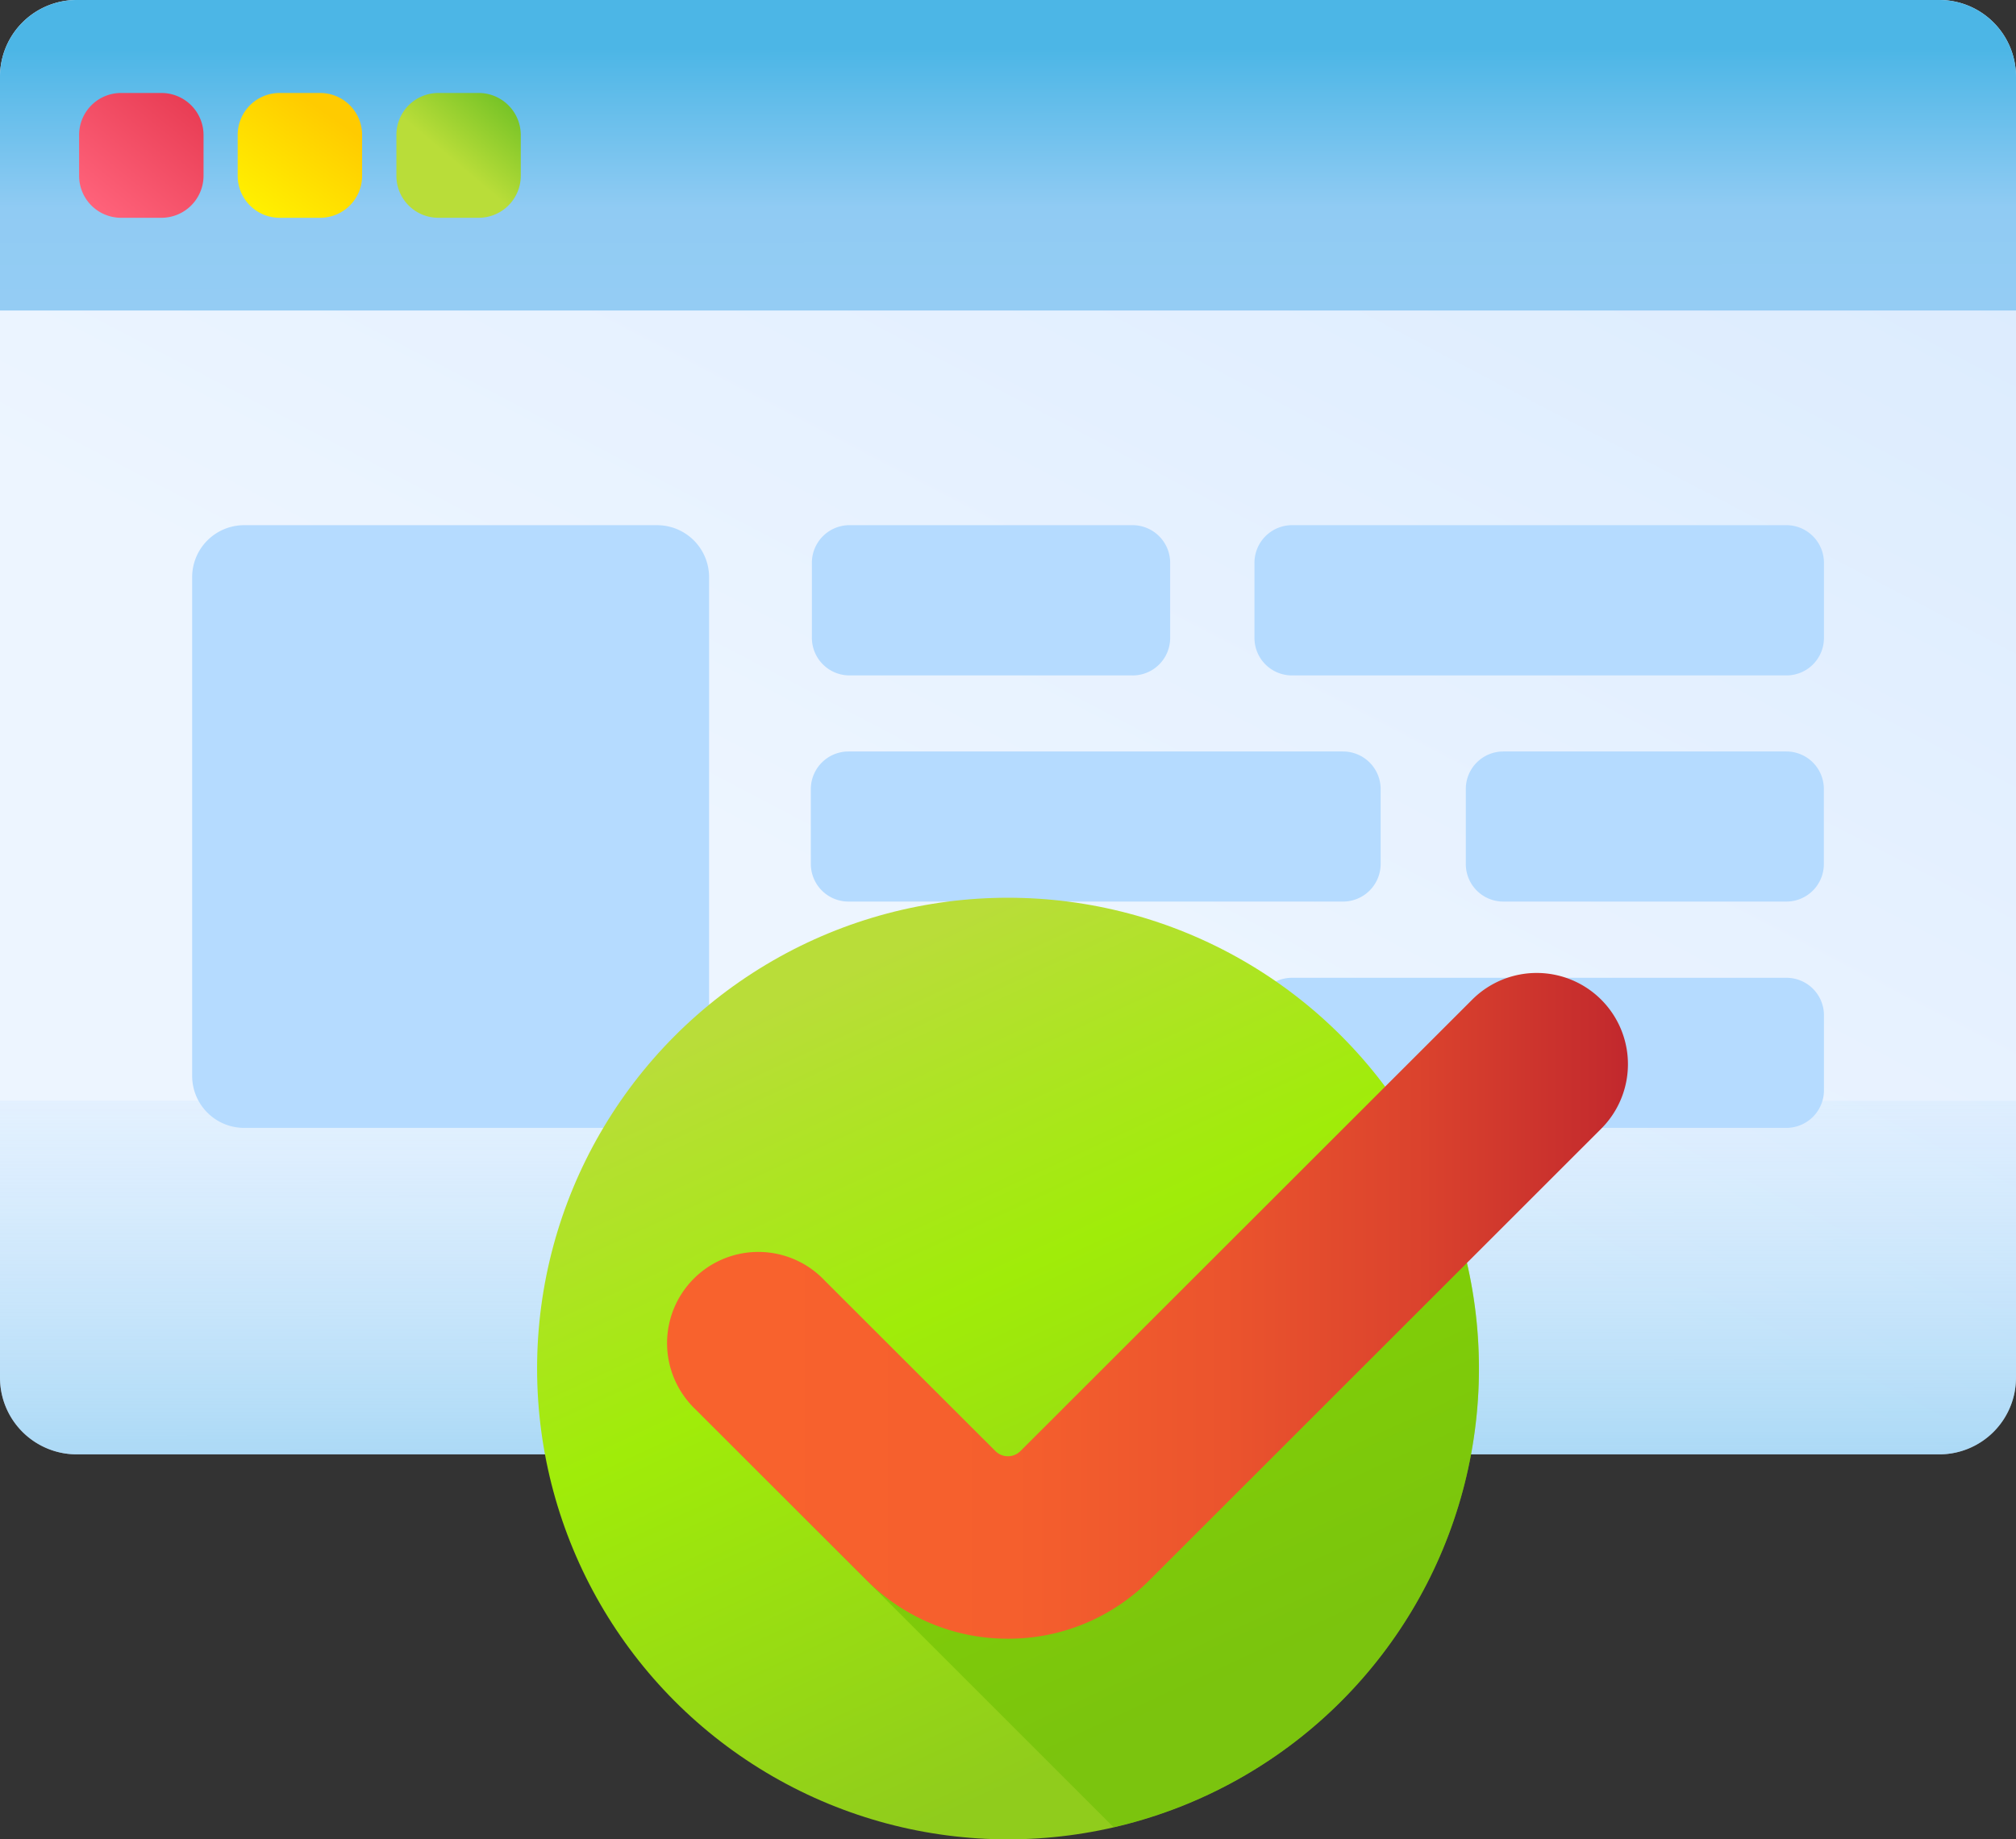 <svg xmlns="http://www.w3.org/2000/svg" xmlns:xlink="http://www.w3.org/1999/xlink" width="99" height="90.344" viewBox="0 0 99 90.344">
  <rect x="0" y="0" width="99" height="90.344" fill="#333333" stroke="none"/>
  <defs>
    <linearGradient id="linear-gradient" x1="0.209" y1="0.472" x2="0.77" y2="-0.304" gradientUnits="objectBoundingBox">
      <stop offset="0" stop-color="#edf5ff"/>
      <stop offset="1" stop-color="#d5e8fe"/>
    </linearGradient>
    <linearGradient id="linear-gradient-2" x1="0.47" y1="2.878" x2="0.464" y2="0.158" gradientUnits="objectBoundingBox">
      <stop offset="0" stop-color="#aed5f9"/>
      <stop offset="0.812" stop-color="#90cbf3"/>
      <stop offset="1" stop-color="#4cb6e6"/>
    </linearGradient>
    <linearGradient id="linear-gradient-3" x1="0.182" y1="1" x2="1" gradientUnits="objectBoundingBox">
      <stop offset="0" stop-color="#ff637b"/>
      <stop offset="1" stop-color="#e63950"/>
    </linearGradient>
    <linearGradient id="linear-gradient-4" y1="1.31" x2="0.774" y2="0.201" gradientUnits="objectBoundingBox">
      <stop offset="0" stop-color="#ff0"/>
      <stop offset="1" stop-color="#ffcb00"/>
    </linearGradient>
    <linearGradient id="linear-gradient-5" x1="0.709" y1="0.755" x2="1.724" y2="-0.451" gradientUnits="objectBoundingBox">
      <stop offset="0" stop-color="#b9dd39"/>
      <stop offset="1" stop-color="#159d0b"/>
    </linearGradient>
    <linearGradient id="linear-gradient-6" x1="0.429" y1="-0.337" x2="0.432" y2="2.442" gradientUnits="objectBoundingBox">
      <stop offset="0" stop-color="#b5dbff" stop-opacity="0"/>
      <stop offset="0.745" stop-color="#51b5e5" stop-opacity="0.839"/>
      <stop offset="1" stop-color="#48b2e3"/>
    </linearGradient>
    <linearGradient id="linear-gradient-7" x1="0.5" x2="0.861" y2="0.78" gradientUnits="objectBoundingBox">
      <stop offset="0" stop-color="#b9dd39"/>
      <stop offset="0.423" stop-color="#a0ec09"/>
      <stop offset="1" stop-color="#90cc1c"/>
    </linearGradient>
    <linearGradient id="linear-gradient-8" x1="0.888" y1="-2.522" x2="0.68" y2="-2.293" gradientUnits="objectBoundingBox">
      <stop offset="0" stop-color="#6b0" stop-opacity="0"/>
      <stop offset="1" stop-color="#6b0"/>
    </linearGradient>
    <linearGradient id="linear-gradient-9" y1="0.5" x2="1" y2="0.5" gradientUnits="objectBoundingBox">
      <stop offset="0.1" stop-color="#f8622d"/>
      <stop offset="0.36" stop-color="#f55f2d"/>
      <stop offset="0.58" stop-color="#eb542d"/>
      <stop offset="0.78" stop-color="#db432d"/>
      <stop offset="0.98" stop-color="#c42b2d"/>
      <stop offset="1" stop-color="#c1272d"/>
    </linearGradient>
  </defs>
  <g id="turnonet_1_2_" data-name="turnonet_1 (2)" transform="translate(-11.81 -17.34)">
    <path id="Trazado_264" data-name="Trazado 264" d="M107.042,88.774H15.578a3.768,3.768,0,0,1-3.768-3.768v-63.9a3.768,3.768,0,0,1,3.768-3.768h91.464a3.768,3.768,0,0,1,3.768,3.768v63.9A3.768,3.768,0,0,1,107.042,88.774Z" transform="translate(0)" fill="url(#linear-gradient)"/>
    <path id="Trazado_265" data-name="Trazado 265" d="M110.81,32.592h-99V21.108a3.768,3.768,0,0,1,3.768-3.768h91.464a3.768,3.768,0,0,1,3.768,3.768Z" fill="url(#linear-gradient-2)"/>
    <path id="Trazado_266" data-name="Trazado 266" d="M20.812,29.3H18.83a2.06,2.06,0,0,1-2.06-2.06V25.23a2.06,2.06,0,0,1,2.06-2.06h1.982a2.068,2.068,0,0,1,2.068,2.06v1.99A2.068,2.068,0,0,1,20.812,29.3Z" transform="translate(-1.075 -1.263)" fill="url(#linear-gradient-3)"/>
    <path id="Trazado_267" data-name="Trazado 267" d="M30.76,29.3H28.77a2.06,2.06,0,0,1-2.06-2.06V25.23a2.06,2.06,0,0,1,2.06-2.06h1.99a2.06,2.06,0,0,1,2.06,2.06v1.99A2.06,2.06,0,0,1,30.76,29.3Z" transform="translate(-3.228 -1.263)" fill="url(#linear-gradient-4)"/>
    <path id="Trazado_268" data-name="Trazado 268" d="M40.7,29.3H38.72a2.06,2.06,0,0,1-2.06-2.06V25.23a2.06,2.06,0,0,1,2.06-2.06H40.7a2.068,2.068,0,0,1,2.068,2.06v1.99A2.068,2.068,0,0,1,40.7,29.3Z" transform="translate(-5.384 -1.263)" fill="url(#linear-gradient-5)"/>
    <path id="Trazado_269" data-name="Trazado 269" d="M11.81,86.35V99.957a3.768,3.768,0,0,0,3.768,3.768h91.464a3.768,3.768,0,0,0,3.768-3.768V86.35Z" transform="translate(0 -14.951)" fill="url(#linear-gradient-6)"/>
    <path id="Trazado_270" data-name="Trazado 270" d="M46.685,79.873H26.4a2.554,2.554,0,0,1-2.546-2.554v-24.5A2.554,2.554,0,0,1,26.4,50.27H46.685a2.554,2.554,0,0,1,2.554,2.554v24.5a2.554,2.554,0,0,1-2.554,2.554Z" transform="translate(-2.608 -7.134)" fill="#b5dbff"/>
    <path id="Trazado_271" data-name="Trazado 271" d="M78.455,57.649h-13.9a1.849,1.849,0,0,1-1.849-1.841v-3.69a1.849,1.849,0,0,1,1.849-1.849h13.9A1.849,1.849,0,0,1,80.3,52.119v3.69a1.841,1.841,0,0,1-1.841,1.841Z" transform="translate(-11.027 -7.134)" fill="#b5dbff"/>
    <path id="Trazado_272" data-name="Trazado 272" d="M116.575,57.649H92.291a1.841,1.841,0,0,1-1.841-1.841v-3.69a1.849,1.849,0,0,1,1.841-1.849h24.284a1.849,1.849,0,0,1,1.841,1.849v3.69A1.841,1.841,0,0,1,116.575,57.649Z" transform="translate(-17.037 -7.134)" fill="#b5dbff"/>
    <path id="Trazado_273" data-name="Trazado 273" d="M105.541,71.831h13.9a1.841,1.841,0,0,0,1.841-1.841V66.3a1.841,1.841,0,0,0-1.841-1.841h-13.9A1.841,1.841,0,0,0,103.7,66.3v3.69a1.841,1.841,0,0,0,1.841,1.841Z" transform="translate(-19.908 -10.208)" fill="#b5dbff"/>
    <path id="Trazado_274" data-name="Trazado 274" d="M64.544,71.831H88.773a1.849,1.849,0,0,0,1.849-1.841V66.3a1.849,1.849,0,0,0-1.849-1.841H64.489A1.849,1.849,0,0,0,62.64,66.3v3.69a1.849,1.849,0,0,0,1.849,1.841Z" transform="translate(-11.012 -10.208)" fill="#b5dbff"/>
    <path id="Trazado_275" data-name="Trazado 275" d="M78.455,86.021h-13.9a1.849,1.849,0,0,1-1.849-1.849V80.491a1.849,1.849,0,0,1,1.849-1.841h13.9A1.841,1.841,0,0,1,80.3,80.491v3.682a1.849,1.849,0,0,1-1.841,1.849Z" transform="translate(-11.027 -13.283)" fill="#b5dbff"/>
    <path id="Trazado_276" data-name="Trazado 276" d="M116.575,86.021H92.291a1.849,1.849,0,0,1-1.841-1.849V80.491a1.841,1.841,0,0,1,1.841-1.841h24.284a1.841,1.841,0,0,1,1.841,1.841v3.682a1.849,1.849,0,0,1-1.841,1.849Z" transform="translate(-17.037 -13.283)" fill="#b5dbff"/>
    <circle id="Elipse_4" data-name="Elipse 4" cx="23.125" cy="23.125" r="23.125" transform="translate(38.185 61.435)" fill="url(#linear-gradient-7)"/>
    <path id="Trazado_277" data-name="Trazado 277" d="M89.1,85.73,71.4,103.418a2.789,2.789,0,0,1-.979.619.862.862,0,0,1-.619-.258l-8.374-8.366a4.269,4.269,0,0,0-6.157,0,4.067,4.067,0,0,0-.18,5.977l20.516,20.516A23.125,23.125,0,0,0,89.1,85.73Z" transform="translate(-9.112 -14.817)" opacity="0.5" fill="url(#linear-gradient-8)"/>
    <path id="Trazado_278" data-name="Trazado 278" d="M70.4,111.042a9.768,9.768,0,0,1-6.956-2.883l-8.374-8.366A4.481,4.481,0,1,1,61.4,93.455l8.374,8.366a.87.87,0,0,0,1.238,0L93.208,79.637a4.481,4.481,0,0,1,6.337,6.337L77.353,108.159A9.768,9.768,0,0,1,70.4,111.042Z" transform="translate(-9.087 -13.212)" fill="url(#linear-gradient-9)"/>
  </g>
</svg>
